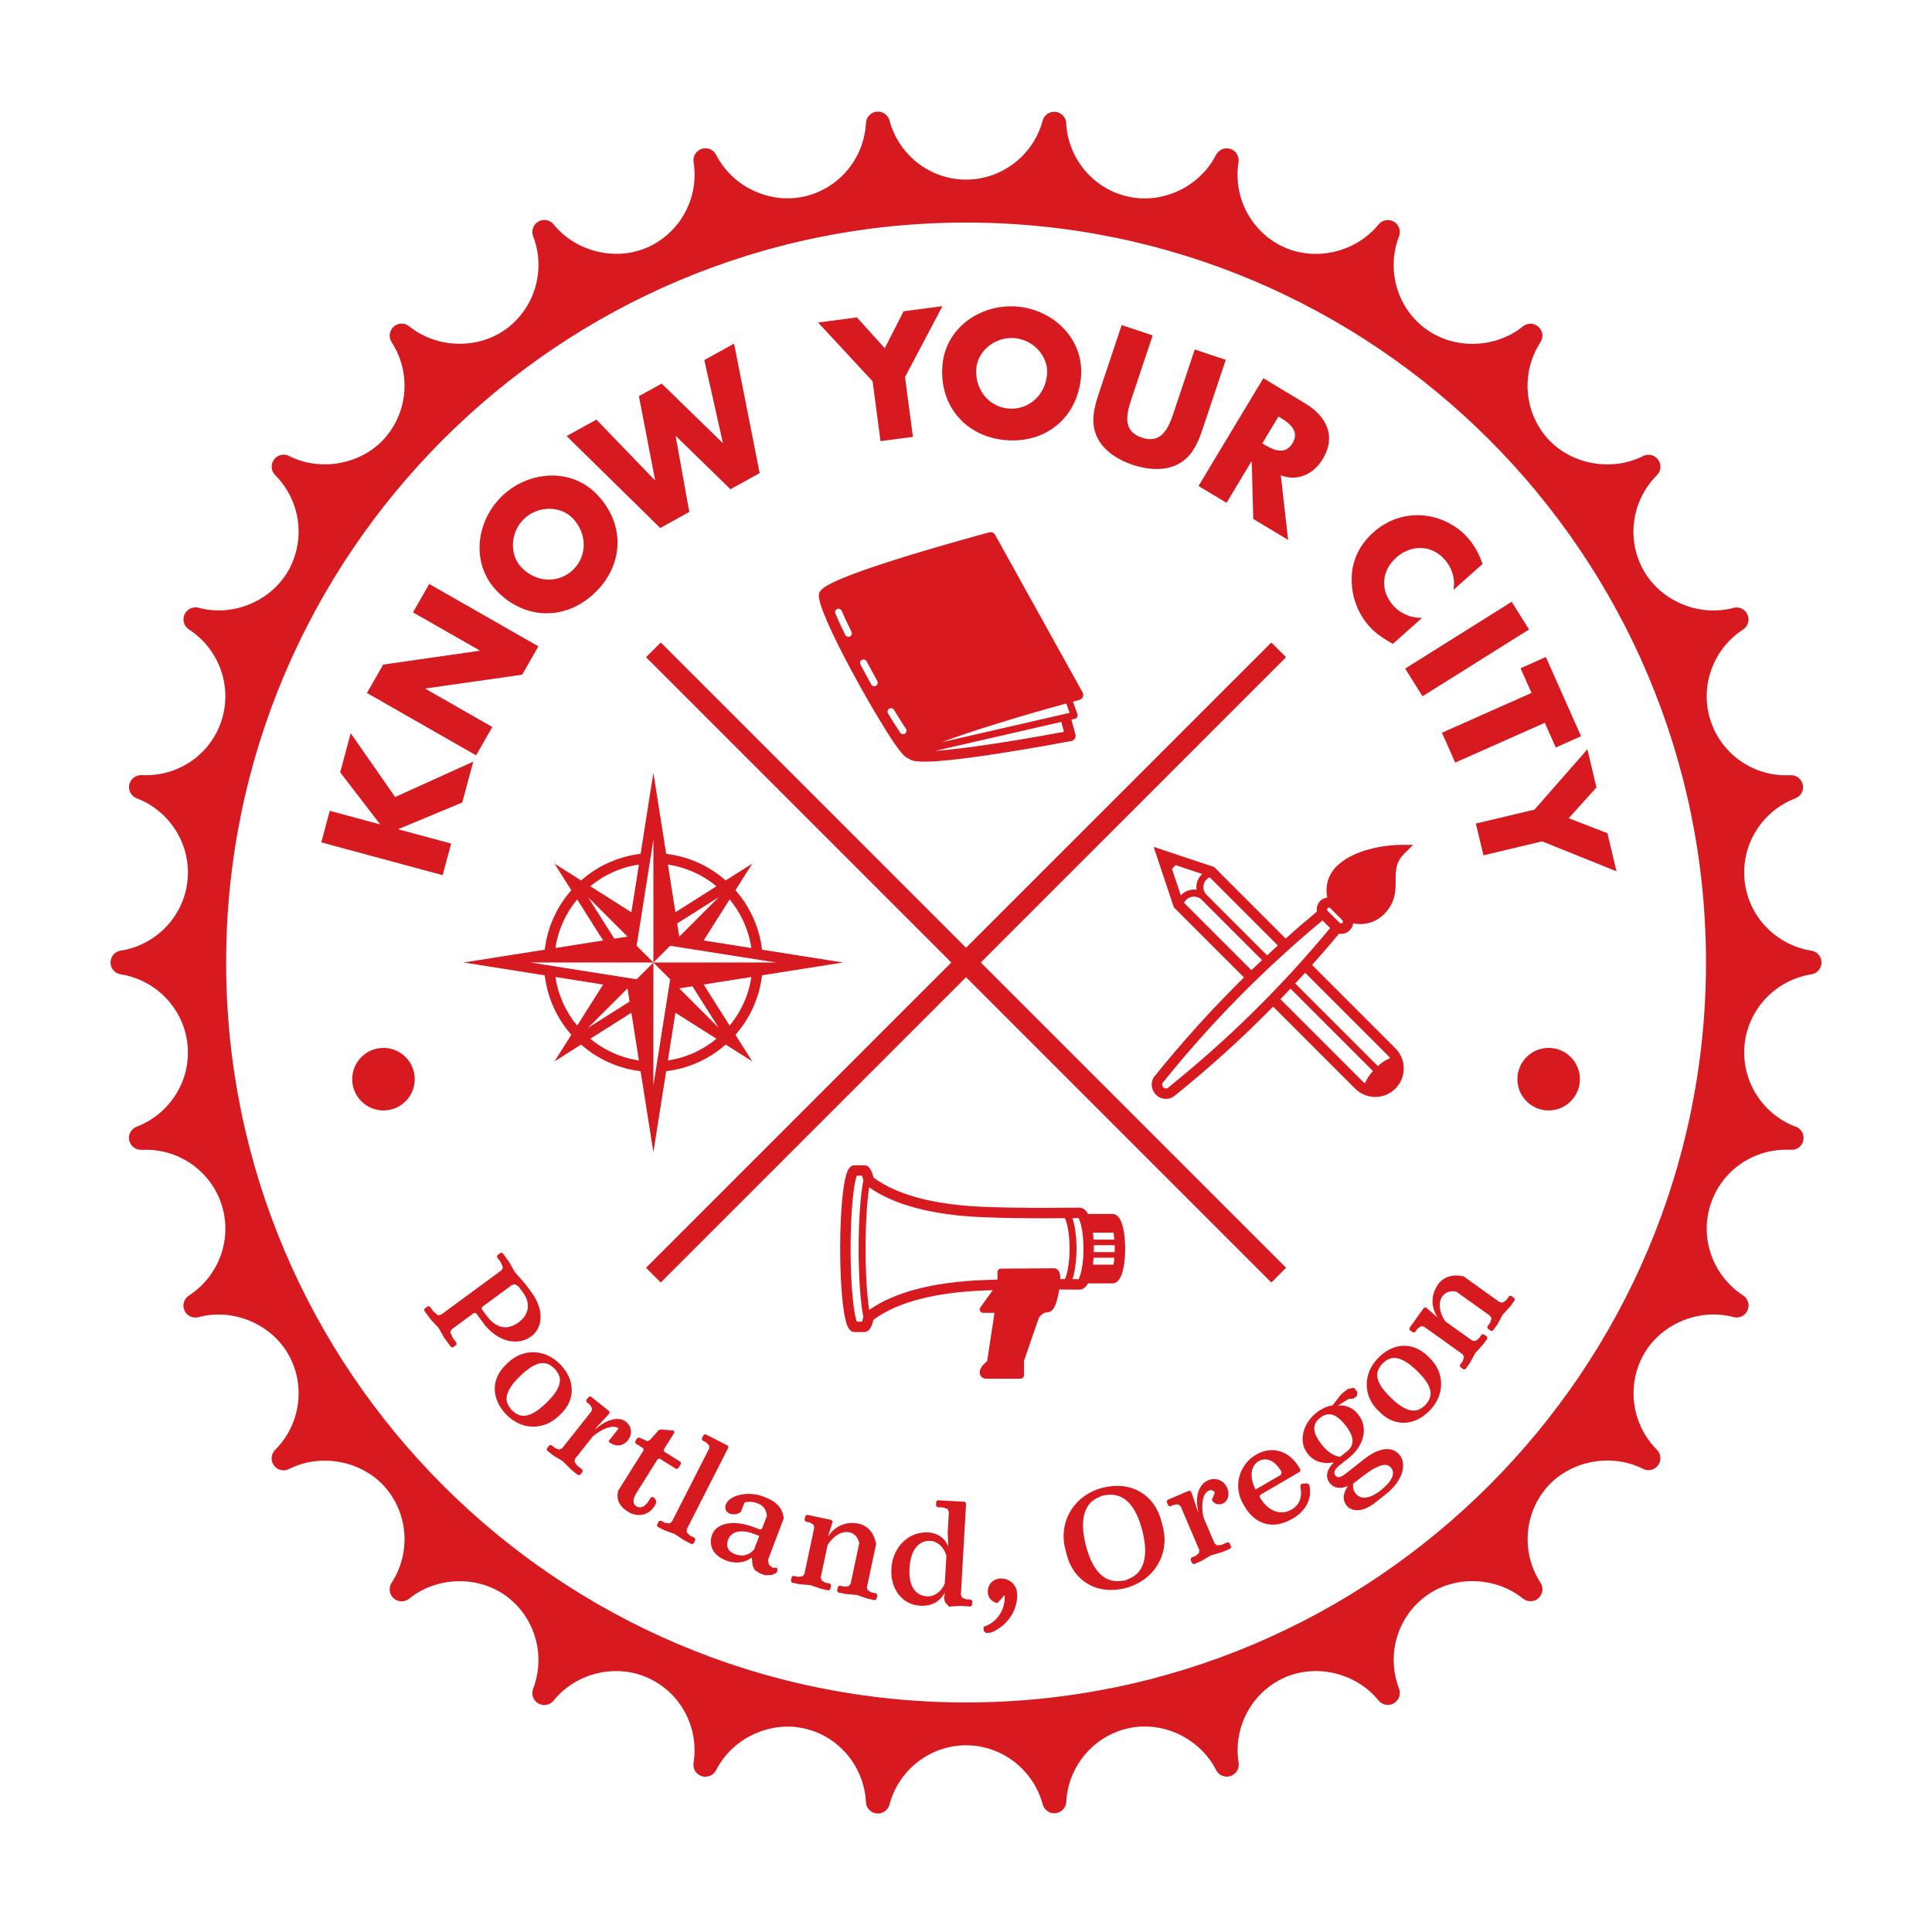 <?xml version="1.0" encoding="utf-8"?>
<!-- Generator: Adobe Illustrator 15.0.2, SVG Export Plug-In . SVG Version: 6.00 Build 0)  -->
<!DOCTYPE svg PUBLIC "-//W3C//DTD SVG 1.1//EN" "http://www.w3.org/Graphics/SVG/1.1/DTD/svg11.dtd">
<svg version="1.1" id="Layer_1" xmlns="http://www.w3.org/2000/svg" xmlns:xlink="http://www.w3.org/1999/xlink" x="0px" y="0px"
	 width="300px" height="300px" viewBox="0 0 300 300" enable-background="new 0 0 300 300" xml:space="preserve">
<path fill="#D71920" d="M170.452,68.07c-1.244-2.407-0.555-4.798,0.241-7.18l3.481-10.415l4.812,1.607l-3.258,9.752
	c-0.804,2.406-1.511,5.093,1.586,6.126c3.094,1.034,4.146-1.537,4.949-3.944l3.255-9.75l4.817,1.607l-3.481,10.415
	c-0.796,2.383-1.681,4.707-4.122,5.884c-2.057,1.006-4.668,0.734-6.828,0.012C173.741,71.464,171.489,70.11,170.452,68.07
	 M186.104,75.462L196.17,58.73l6.501,3.911c3.31,1.989,4.866,5.075,2.718,8.648c-1.391,2.306-3.878,3.529-6.504,2.521l1.132,10.022
	l-5.415-3.257l-0.232-8.904l-0.046-0.029l-3.869,6.436L186.104,75.462z M196.007,68.848l0.422,0.254
	c1.419,0.854,3.181,1.548,4.271-0.271c1.095-1.819-0.342-3.048-1.764-3.901l-0.419-0.254L196.007,68.848z M216.275,99.991
	l4.545-4.049c-1.654,0.05-3.358-0.652-4.458-1.889c-2.104-2.36-1.854-5.426,0.448-7.476c2.263-2.017,5.435-2.035,7.503,0.286
	c1.154,1.294,1.712,3.05,1.358,4.755l4.542-4.049c-0.531-1.536-1.262-2.898-2.347-4.117c-1.827-2.048-4.56-3.325-7.303-3.447
	c-2.674-0.117-5.26,0.834-7.25,2.608c-2.166,1.931-3.404,4.354-3.428,7.25c-0.028,2.73,0.923,5.354,2.732,7.384
	C213.667,98.43,214.768,99.077,216.275,99.991 M150.008,151.745l47.406,47.405l2.287-2.29l-47.404-47.403l47.404-47.405
	l-2.287-2.286l-47.406,47.403l-47.401-47.405l-2.292,2.288l47.404,47.405l-47.404,47.403l2.287,2.29L150.008,151.745z
	 M86.101,164.816l2.614-4.133c-2.223-2.528-3.717-5.723-4.128-9.238l-12.59-1.988l12.59-1.988c0.411-3.518,1.905-6.709,4.128-9.235
	l-2.614-4.135l4.133,2.616c2.528-2.228,5.72-3.716,9.238-4.129l1.985-12.589l1.991,12.589c3.519,0.414,6.708,1.901,9.235,4.129
	l4.136-2.616l-2.62,4.135c2.229,2.526,3.72,5.718,4.131,9.235l12.588,1.988l-12.588,1.988c-0.414,3.519-1.902,6.71-4.131,9.238
	l2.62,4.133l-4.136-2.616c-2.528,2.229-5.717,3.717-9.238,4.131l-1.988,12.588l-1.988-12.588c-3.516-0.414-6.707-1.902-9.232-4.131
	L86.101,164.816z M99.208,164.665l-1.169-7.406l-6.377,4.039C93.779,163.05,96.368,164.245,99.208,164.665 M97.764,155.519
	l-0.322-2.044l-6.125,6.126l0,0L97.764,155.519z M111.256,161.298l-6.38-4.039l-1.166,7.406
	C106.551,164.245,109.142,163.05,111.256,161.298 M111.604,159.601l-4.082-6.448l-2.042,0.322L111.604,159.601z M116.666,151.709
	l-7.403,1.168l4.036,6.376C115.051,157.139,116.249,154.547,116.666,151.709 M109.263,146.037l7.403,1.169
	c-0.417-2.84-1.615-5.431-3.367-7.546L109.263,146.037z M111.601,139.315l-6.449,4.079l0.328,2.044L111.601,139.315z M103.71,134.25
	l1.172,7.404l6.375-4.036C109.142,135.867,106.551,134.669,103.71,134.25 M91.662,137.618l6.377,4.036l1.169-7.404
	C96.368,134.669,93.779,135.865,91.662,137.618 M91.317,139.315l4.079,6.447l2.045-0.323L91.317,139.315z M86.25,147.207
	l7.406-1.169l-4.033-6.377C87.868,141.776,86.669,144.367,86.25,147.207 M98.855,152.06v0.002l2.603-2.604v19.086l2.605-16.481l0,0
	l-2.605-2.604h19.091l-16.486-2.603l0,0l-2.605,2.603V130.37l-2.603,16.484l0,0l2.603,2.603H82.372L98.855,152.06z M89.623,159.253
	l4.033-6.376l-7.406-1.169C86.669,154.547,87.868,157.139,89.623,159.253 M205.98,138.258c0-1.397,0.546-2.712,1.534-3.7
	c3.326-3.327,9.687-3.366,9.956-3.366h1.953l-1.382,1.38c-1.327,1.327-1.327,2.623-1.327,4.121c0,1.623,0,3.464-1.801,5.264
	c-0.988,0.99-2.304,1.534-3.7,1.534c-0.373,0-0.738-0.042-1.091-0.116c-0.058,0.406-0.242,0.783-0.535,1.079
	c-0.364,0.36-0.844,0.562-1.355,0.562c-0.106,0-0.213-0.015-0.313-0.032c-1.37,1.653-2.766,3.263-4.18,4.854l12.941,12.942
	c1.727,1.729,1.727,4.527,0,6.257c-0.864,0.864-1.996,1.298-3.128,1.298s-2.267-0.434-3.129-1.298l-12.73-12.731
	c-4.826,4.906-9.92,9.531-15.392,13.92c-0.354,0.271-0.773,0.408-1.227,0.408c-0.592,0-1.167-0.235-1.583-0.652
	c-0.762-0.764-0.876-1.993-0.256-2.798c4.398-5.478,9.025-10.579,13.93-15.404l-10.896-10.898l-3.131-9.386l9.388,3.128
	l11.108,11.11c1.592-1.414,3.2-2.812,4.852-4.181c-0.017-0.104-0.028-0.207-0.028-0.313c0-0.512,0.198-0.993,0.56-1.353
	c0.296-0.294,0.682-0.464,1.083-0.519C206.023,139.008,205.98,138.637,205.98,138.258 M186.852,137.753
	c0,0.445,0.176,0.864,0.491,1.182l9.411,9.414c0.554-0.516,1.108-1.027,1.672-1.535l-10.583-10.585
	c-0.184,0.083-0.354,0.195-0.5,0.342C187.027,136.885,186.852,137.305,186.852,137.753 M183.447,138.935
	c0.621-0.617,1.512-0.903,2.355-0.777c-0.02-0.134-0.028-0.27-0.028-0.405c0-0.737,0.284-1.428,0.805-1.946
	c0.034-0.035,0.074-0.059,0.108-0.091l-4.136-1.379l-0.569,0.572l1.379,4.135C183.393,139.008,183.416,138.968,183.447,138.935
	 M194.317,150.642c0.543-0.526,1.101-1.039,1.652-1.556l-9.391-9.389c-0.632-0.632-1.735-0.632-2.367,0
	c-0.144,0.146-0.256,0.316-0.339,0.5L194.317,150.642z M213.185,166.302l-12.8-12.799c-0.518,0.551-1.031,1.107-1.555,1.653
	l12.737,12.737c0.118,0.118,0.25,0.221,0.385,0.315C212.214,167.589,212.628,166.929,213.185,166.302 M202.659,151.047
	c-0.511,0.561-1.022,1.116-1.536,1.671l12.826,12.82c0.623-0.555,1.278-0.971,1.898-1.235c-0.095-0.132-0.192-0.259-0.311-0.379
	L202.659,151.047z M206.54,144.114l-1.183-1.182c-9.173,7.611-17.334,15.892-24.852,25.249c-0.101,0.132-0.071,0.454,0.13,0.655
	c0.111,0.114,0.275,0.181,0.439,0.181c0.092,0,0.172-0.022,0.227-0.063C190.641,161.456,198.92,153.296,206.54,144.114
	 M206.164,141.03c-0.074,0.076-0.089,0.164-0.089,0.21c0,0.044,0.015,0.133,0.089,0.209l1.858,1.858
	c0.078,0.076,0.164,0.088,0.21,0.088s0.132-0.012,0.21-0.088c0.077-0.076,0.089-0.164,0.089-0.209c0-0.044-0.012-0.134-0.089-0.208
	l-1.858-1.861c-0.078-0.075-0.164-0.086-0.213-0.086C206.328,140.943,206.239,140.954,206.164,141.03 M221.967,210.833
	c2.41,2.321,2.393,5.751,0.071,8.161c-2.318,2.404-5.366,2.617-7.695,0.371l-0.313-0.302c-2.407-2.318-2.393-5.754-0.069-8.161
	c2.318-2.407,5.366-2.614,7.693-0.368L221.967,210.833z M220.021,212.85c-2.097-2.022-3.68-2.493-4.94-1.465l-0.42,0.345
	l-0.33,0.431c-0.982,1.302-0.451,2.861,1.646,4.884c2.098,2.022,3.678,2.496,4.941,1.465l0.419-0.342l0.331-0.434
	C222.647,216.435,222.119,214.872,220.021,212.85 M165.689,200.239c-0.38,0-0.784-0.003-1.207-0.006
	c-0.009,0.04-0.017,0.086-0.022,0.126c-0.328,1.805-0.722,3.428-1.904,3.428c-0.451,0-1.066,0.462-1.273,0.95
	c-0.203,0.494-1.562,4.484-2.277,6.602v2.206c0,0.296-0.241,0.54-0.54,0.54h-5.329c-0.425,0-0.772-0.219-0.922-0.58
	c-0.204-0.494-0.003-1.115,0.543-1.658l0.531-0.531l1.138-7.463h-1.749c-0.201,0-0.392-0.114-0.483-0.293
	c-0.092-0.184-0.074-0.399,0.046-0.562l1.913-2.66c-0.447,0.011-0.901,0.028-1.355,0.046c-7.75,0.31-13.524,1.844-17.175,4.553
	c-0.181,0.793-0.528,1.901-1.442,1.901h-1.457c-0.977,0-1.454-1.117-1.833-4.269c-0.279-2.323-0.434-5.406-0.434-8.678
	c0-3.274,0.155-6.357,0.434-8.681c0.379-3.151,0.856-4.27,1.833-4.27h1.457c0.917,0,1.261,1.112,1.442,1.902
	c3.651,2.712,9.425,4.245,17.175,4.556c4.89,0.195,9.704,0.161,12.893,0.141c0.764-0.006,1.416-0.009,1.93-0.009
	c0.575,0,1,0.385,1.322,0.972h3.783c1.847,0,1.99,4.125,1.99,5.389s-0.144,5.386-1.99,5.386h-3.783
	c-0.322,0.583-0.747,0.974-1.322,0.974C167.105,200.25,166.453,200.245,165.689,200.239 M173.086,193.351h-3.237
	c0.003,0.178,0.012,0.356,0.012,0.54s-0.009,0.356-0.012,0.54h3.237c0.003-0.178,0.012-0.356,0.012-0.54
	C173.098,193.701,173.089,193.525,173.086,193.351 M169.711,191.408c0.04,0.345,0.074,0.701,0.098,1.077h3.229
	c-0.034-0.407-0.086-0.767-0.141-1.077H169.711z M169.711,196.372h3.186c0.055-0.312,0.106-0.672,0.141-1.08h-3.229
	C169.785,195.666,169.751,196.024,169.711,196.372 M133.327,193.891c0-4.347,0.281-8.385,0.735-10.592
	c-0.086-0.37-0.161-0.605-0.213-0.738h-0.801c-0.434,1.023-0.971,5.208-0.971,11.33c0,6.118,0.537,10.301,0.971,11.329h0.801
	c0.052-0.132,0.126-0.367,0.213-0.738C133.608,202.272,133.327,198.234,133.327,193.891 M167.163,193.891
	c0,0.422-0.026,3.073-0.641,4.734c0.361,0.005,0.689,0.005,0.982,0.005l0.166-0.447c0.356-0.951,0.569-2.557,0.569-4.292
	c0-1.738-0.213-3.344-0.569-4.298l-0.166-0.445c-0.293,0.003-0.621,0.003-0.982,0.006
	C167.137,190.814,167.163,193.466,167.163,193.891 M165.356,198.619c0.333-0.655,0.727-2.318,0.727-4.729
	c0-2.413-0.394-4.079-0.727-4.731c-0.972,0.009-2.12,0.015-3.401,0.015c-2.718,0-5.992-0.031-9.222-0.161
	c-7.871-0.315-13.84-1.879-17.767-4.645c-0.348,2.249-0.56,5.759-0.56,9.522c0,3.757,0.212,7.273,0.56,9.52
	c3.927-2.764,9.896-4.332,17.767-4.645c0.719-0.032,1.439-0.055,2.157-0.072v-1.16c0-0.296,0.239-0.537,0.538-0.54l8.259-0.058
	c0.031,0,0.065,0,0.1,0.006c0.67,0.126,0.868,0.833,0.865,1.672C164.896,198.613,165.132,198.619,165.356,198.619 M180.569,237.089
	c1.098,4.28-1.413,8.376-5.803,9.503c-4.39,1.126-8.066-1.052-9.138-5.229l-0.213-0.836c-1.1-4.286,1.414-8.383,5.803-9.506
	c4.387-1.126,8.063,1.049,9.138,5.229L180.569,237.089z M177.381,237.681c-0.965-3.761-2.729-5.78-5.217-5.567l-0.649,0.058
	l-0.419,0.106l-0.601,0.264c-2.16,0.957-2.881,3.522-1.891,7.392c0.963,3.763,2.727,5.779,5.214,5.567l0.652-0.058l0.417-0.106
	l0.603-0.268C177.65,244.115,178.375,241.547,177.381,237.681 M190.635,239.473l-0.994,0.426l-0.678,0.055l-0.367-0.313
	l-1.738-4.067c-0.405-2.057-0.061-3.729,0.83-4.108c0.399-0.169,0.821,0,0.951,0.299l-0.454,1.132l0.04,0.101
	c0.354,0.555,1.02,0.738,1.614,0.485c0.854-0.364,1.152-1.431,0.728-2.421c-0.506-1.192-1.781-1.704-2.971-1.195
	c-1.293,0.549-1.962,2.172-1.654,4.104l0.141,0.877l-0.17-0.395l-0.815-2.47l-0.173-0.396l-0.281-0.115l-3.375,1.439l-0.112,0.284
	l0.253,0.595l0.284,0.115l0.595-0.253l0.678-0.055l0.371,0.311l2.875,6.75l-0.028,0.482l-0.512,0.451l-0.695,0.296l-0.111,0.284
	l0.252,0.595l0.282,0.115l1.094-0.466l1.503-0.876l1.87-0.562l1.192-0.509l0.114-0.281l-0.256-0.598L190.635,239.473z
	 M155.319,245.115c-1.184,0.068-2,0.977-1.931,2.165c0.052,0.859,0.626,1.477,1.5,1.641l1.114-1.252
	c0.132,2.261-1.158,4.279-3.28,4.943l0.037,0.646l0.342,0.305l0.753-0.044c2.536-1.011,4.231-3.484,4.084-6.069
	C157.858,246.051,156.718,245.034,155.319,245.115 M150.777,248.378l0.204,0.229l-0.04,0.644l-0.224,0.207l-1.617-0.095
	l-1.735,0.118l-0.609-0.684l-0.178-0.661l0.158-0.856c-0.842,1.469-2.068,2.155-3.901,2.049c-2.692-0.155-4.608-2.534-4.424-5.766
	c0.189-3.338,2.708-5.788,5.725-5.613c1.292,0.072,2.438,0.787,2.921,1.787l0.189,0.442l-0.089-2.166l0.184-3.229l-0.189-0.445
	l-0.635-0.25l-0.968-0.058l-0.204-0.227l0.038-0.646l0.227-0.201l4.203,0.238l0.204,0.227l-0.815,14.217l0.189,0.445l0.635,0.253
	L150.777,248.378z M146.954,241.57c-0.356-1.318-1.385-2.241-2.459-2.304c-1.942-0.109-3.117,1.551-3.272,4.242
	c-0.152,2.691,0.836,4.263,2.775,4.375c1.077,0.063,2.204-0.741,2.709-2.008L146.954,241.57z M121.698,235.784l-2.453,6.455
	l0.178,0.756l0.529,0.431l0.678,0.028l0.126,0.279l-0.189,0.505l-0.698,0.313l-1.06,0.058l-0.908-0.345l-0.732-0.506l-0.31-0.695
	l-0.124-1.2c-1.126,0.842-2.565,0.988-3.979,0.451c-2.02-0.768-2.807-2.336-2.157-4.051c0.689-1.815,3.407-2.284,6.435-1.135
	l1.005,0.382l0.281-0.123l0.764-2.02c-0.098-0.96-0.548-1.595-1.456-1.939c-0.606-0.229-1.491-0.333-2.045-0.083l-0.537,1.413
	c-0.494,0.388-1.115,0.5-1.718,0.273c-0.604-0.233-0.856-0.787-0.626-1.394c0.575-1.514,3.47-2.146,5.788-1.267l0.302,0.114
	C120.606,233.176,121.549,234.228,121.698,235.784 M117.898,238.496l-0.808-0.308c-2.017-0.764-3.533-0.416-4.033,0.894
	c-0.379,1.009-0.006,1.845,1.002,2.224c1.209,0.46,2.223,0.224,3.033-0.692L117.898,238.496z M135.326,247.27l-0.586-0.345
	l-0.121-0.466l1.431-6.753l-0.121-0.469c-0.362-1.401-1.368-2.384-2.528-2.631c-1.793-0.383-3.413,0.178-4.527,1.574l-0.299,0.373
	l0.661-2.062l0.046-0.213l-0.169-0.255l-3.797-0.808l-0.256,0.167l-0.132,0.632l0.164,0.258l0.632,0.133l0.589,0.345l0.121,0.471
	l-1.522,7.173l-0.302,0.377l-0.678,0.077l-0.738-0.158l-0.255,0.167l-0.135,0.632l0.167,0.259l1.161,0.247l1.732,0.149l1.644,0.568
	l1.163,0.247l0.253-0.167l0.135-0.635l-0.164-0.255l-0.741-0.155l-0.586-0.348l-0.124-0.469l1.077-5.062
	c0.971-1.45,2.229-2.174,3.387-1.93c0.738,0.16,1.281,0.715,1.525,1.648l-1.344,6.331l-0.302,0.379l-0.678,0.075l-0.738-0.155
	l-0.258,0.167l-0.132,0.632l0.164,0.253l1.164,0.247l1.732,0.149l1.644,0.568l1.16,0.247l0.256-0.167l0.135-0.632l-0.164-0.256
	L135.326,247.27z M107.117,238.422l-0.477-0.488l0.003-0.482l6.466-12.688l-0.098-0.29l-3.458-1.765l-0.293,0.096l-0.293,0.577
	l0.098,0.287l0.575,0.296l0.482,0.485l-0.006,0.482l-5.78,11.347l-0.388,0.285l-0.675-0.101l-0.672-0.345l-0.293,0.095l-0.293,0.577
	l0.095,0.29l1.06,0.537l1.632,0.595l1.442,0.974l1.155,0.586l0.29-0.092l0.293-0.577l-0.095-0.29L107.117,238.422z M203.295,230.557
	c0.514,1.947-0.42,3.992-2.468,5.188l-0.187,0.109c-2.888,1.687-5.694,0.951-7.38-1.937l-0.219-0.373
	c-1.574-2.703-0.687-6.096,2.017-7.676c2.425-1.413,5.137-0.623,6.659,1.985l0.215,0.373l-0.077,0.296l-6.188,3.614l-0.075,0.293
	l0.055,0.095c1.25,2.14,3.221,2.863,4.897,1.887c1.305-0.764,1.71-1.999,1.359-3.668l0.169-0.348l0.966-0.063L203.295,230.557z
	 M194.979,231.289l3.912-2.284l0.115-0.442l-0.055-0.092c-0.979-1.678-2.321-2.27-3.536-1.562c-1.114,0.655-1.451,2.224-0.546,4.197
	L194.979,231.289z M217.348,225.949c1.197,1.527,0.348,4.119-2.201,6.112l-1.697,1.33c-2.037,1.598-3.686,1.244-4.35,0.396
	c-0.669-0.851-0.589-1.87,0.213-3.048c-1.132,0.477-2.126,0.434-2.858-0.5c-0.796-1.02-0.264-2.264,0.604-3.076l-0.066-0.086
	c-1.267,0.307-2.912-0.047-3.843-1.235l-0.139-0.17c-1.459-1.867-0.657-4.69,1.379-6.288c0.851-0.663,1.66-1.025,2.522-1.151
	l1.364-1.759l1.02-0.798l0.945-0.193l0.531,0.682l-0.071,0.603l-0.509,0.402l-0.775,0.058l-1.663,1.028
	c1.249-0.155,2.404,0.445,3.005,1.212l0.198,0.253c1.53,1.953,0.879,4.792-1.583,6.723l-1.187,0.934
	c-0.937,0.732-1.201,1.267-0.827,1.743c0.333,0.425,0.804,0.327,1.654-0.339l2.884-2.264
	C214.276,224.656,216.281,224.593,217.348,225.949 M208.095,226.213l1.017-0.799c1.275-0.999,1.207-2.314-0.192-4.096
	c-1.396-1.784-2.657-2.166-3.933-1.166c-1.272,0.993-1.2,2.309,0.195,4.093C206.112,225.435,207.037,226.084,208.095,226.213
	 M216.028,227.942c-0.729-0.934-2.166-0.494-4.711,1.505l-1.191,0.931l-0.018,0.149c-0.055,0.454,0.043,0.928,0.373,1.354
	c0.799,1.02,2.198,0.882,3.898-0.451C216.161,230.033,216.695,228.793,216.028,227.942 M220.889,108.118l16.541-10.372l-2.697-4.299
	l-16.538,10.37L220.889,108.118z M282.84,149.457c0,0.914-0.661,1.695-1.565,1.834c-5.521,0.876-9.793,5.345-10.37,10.869
	c-0.578,5.446,2.573,10.634,7.673,12.702c0.844,0.173,1.479,0.922,1.479,1.827c0,1.037-0.796,1.879-1.899,1.853
	c-0.049,0-0.086,0-0.132-0.006l-0.649-0.014c-5.383,0-10.103,3.412-11.758,8.491c-1.721,5.282,0.365,11.1,5.059,14.145
	c0.762,0.503,1.052,1.482,0.679,2.318c-0.371,0.836-1.296,1.281-2.178,1.043c-5.291-1.42-11.169,0.99-13.897,5.713
	c-2.764,4.807-1.942,10.931,2.002,14.881c0.652,0.657,0.727,1.669,0.189,2.41c-0.531,0.74-1.525,0.987-2.341,0.562
	c-4.855-2.459-11.151-1.327-14.788,2.7c-3.712,4.125-4.177,10.293-1.129,14.983c0.499,0.77,0.364,1.781-0.316,2.396
	c-0.678,0.615-1.703,0.633-2.416,0.066c-4.234-3.427-10.608-3.646-15.018-0.439c-4.493,3.264-6.233,9.198-4.223,14.415
	c0.33,0.864-0.015,1.821-0.811,2.28c-0.793,0.46-1.801,0.271-2.372-0.437c-3.425-4.234-9.606-5.776-14.596-3.556
	c-5.076,2.261-8.01,7.704-7.133,13.23c0.144,0.896-0.391,1.775-1.262,2.062c-0.879,0.282-1.824-0.108-2.231-0.934
	c-2.496-4.886-8.19-7.652-13.548-6.503c-5.423,1.16-9.428,5.859-9.721,11.45c-0.049,0.913-0.752,1.657-1.666,1.755
	c-0.896,0.104-1.752-0.488-1.993-1.373c-1.454-5.395-6.337-9.17-11.893-9.17c-5.567,0-10.462,3.786-11.901,9.213
	c-0.221,0.824-0.962,1.379-1.795,1.379c-0.069,0-0.135,0-0.201-0.009c-0.914-0.098-1.614-0.842-1.66-1.752
	c-0.282-5.607-4.275-10.321-9.715-11.479c-5.369-1.135-11.065,1.626-13.556,6.516c-0.417,0.812-1.365,1.2-2.235,0.919
	c-0.868-0.272-1.405-1.149-1.261-2.051c0.885-5.533-2.048-10.974-7.13-13.234c-5.047-2.24-11.146-0.721-14.602,3.557
	c-0.577,0.715-1.583,0.888-2.375,0.439c-0.798-0.454-1.138-1.425-0.807-2.275c2.014-5.228,0.276-11.157-4.22-14.432
	c-4.418-3.206-10.795-2.984-15.024,0.442c-0.712,0.574-1.738,0.546-2.418-0.063c-0.681-0.611-0.811-1.632-0.316-2.396
	c3.06-4.694,2.594-10.853-1.126-14.986c-3.634-4.03-9.954-5.153-14.794-2.687c-0.821,0.417-1.812,0.179-2.355-0.568
	c-0.534-0.741-0.454-1.764,0.198-2.404c3.961-3.961,4.792-10.086,2.011-14.903c-2.726-4.72-8.598-7.133-13.912-5.708
	c-0.885,0.233-1.804-0.206-2.18-1.039c-0.371-0.839-0.078-1.821,0.692-2.315c4.7-3.045,6.785-8.865,5.064-14.156
	c-1.655-5.067-6.38-8.486-11.758-8.486l-0.655,0.018c-0.868,0.034-1.735-0.574-1.925-1.479c-0.189-0.894,0.299-1.795,1.158-2.117
	c5.231-1.999,8.48-7.259,7.897-12.791c-0.586-5.53-4.855-10.003-10.385-10.875c-0.902-0.142-1.568-0.917-1.568-1.834
	c0-0.916,0.667-1.695,1.568-1.838c5.536-0.871,9.805-5.336,10.385-10.866c0.577-5.53-2.666-10.792-7.891-12.796
	c-0.853-0.326-1.341-1.228-1.152-2.119c0.187-0.899,1.051-1.501,1.919-1.475l0.655,0.018c5.383,0,10.106-3.407,11.752-8.487
	c1.715-5.29-0.365-11.11-5.059-14.155c-0.77-0.499-1.06-1.481-0.687-2.32c0.371-0.833,1.295-1.278,2.18-1.041
	c5.3,1.436,11.18-0.985,13.9-5.702c2.778-4.816,1.957-10.942-2.002-14.899c-0.646-0.643-0.73-1.665-0.19-2.407
	s1.534-0.981,2.347-0.563c4.846,2.466,11.163,1.336,14.785-2.687c3.72-4.138,4.186-10.301,1.138-14.988
	c-0.497-0.769-0.362-1.786,0.316-2.399c0.681-0.613,1.704-0.636,2.419-0.062c4.223,3.425,10.605,3.645,15.015,0.442
	c4.496-3.273,6.236-9.207,4.226-14.426c-0.328-0.854,0.017-1.821,0.812-2.278c0.79-0.461,1.801-0.27,2.37,0.441
	c3.43,4.229,9.612,5.775,14.607,3.549c5.07-2.261,8.006-7.699,7.126-13.221c-0.144-0.906,0.391-1.779,1.264-2.064
	c0.873-0.284,1.818,0.109,2.229,0.922c2.494,4.891,8.17,7.643,13.547,6.511c5.432-1.153,9.434-5.865,9.727-11.456
	c0.049-0.909,0.752-1.653,1.66-1.75c0.902-0.107,1.752,0.482,1.991,1.366c1.45,5.406,6.345,9.187,11.895,9.187
	c5.547,0,10.439-3.771,11.893-9.161c0.232-0.885,1.068-1.458,1.987-1.366c0.911,0.099,1.614,0.837,1.663,1.751
	c0.296,5.584,4.292,10.29,9.719,11.434c5.383,1.153,11.054-1.611,13.55-6.503c0.411-0.814,1.358-1.205,2.232-0.92
	c0.873,0.278,1.407,1.153,1.261,2.057c-0.882,5.53,2.048,10.968,7.127,13.224c5.004,2.23,11.18,0.678,14.61-3.549
	c0.571-0.712,1.579-0.895,2.372-0.442c0.796,0.459,1.141,1.426,0.811,2.281c-2.014,5.226-0.282,11.153,4.211,14.415
	c4.421,3.214,10.795,2.998,15.029-0.431c0.713-0.576,1.729-0.549,2.41,0.063c0.687,0.609,0.816,1.625,0.316,2.393
	c-3.048,4.694-2.583,10.855,1.135,14.981c3.619,4.026,9.933,5.162,14.788,2.699c0.815-0.414,1.81-0.175,2.35,0.559
	c0.54,0.746,0.46,1.765-0.192,2.413c-3.962,3.958-4.789,10.077-2.008,14.886c2.729,4.721,8.595,7.133,13.897,5.715
	c0.882-0.241,1.807,0.206,2.178,1.04c0.373,0.837,0.083,1.815-0.684,2.315c-4.688,3.049-6.774,8.862-5.054,14.14
	c1.655,5.087,6.375,8.503,11.758,8.503l0.649-0.017c0.891-0.059,1.729,0.575,1.913,1.469c0.192,0.898-0.293,1.795-1.149,2.122
	c-5.23,2.006-8.463,7.263-7.885,12.786c0.577,5.523,4.849,9.994,10.37,10.875C282.179,147.764,282.84,148.541,282.84,149.457
	 M264.906,149.457c0-63.355-51.543-114.9-114.898-114.9S35.112,86.102,35.112,149.457c0,63.355,51.54,114.898,114.896,114.898
	S264.906,212.812,264.906,149.457 M237.814,107.599l-13.909,6.185l2.06,4.636l13.912-6.183l1.703,3.831l3.928-1.747l-5.47-12.3
	l-3.93,1.747L237.814,107.599z M234.641,201.204l-0.302,0.052l-0.439,0.615l-0.552,0.398l-0.477-0.071l-5.619-4.016l-0.477-0.075
	c-1.428-0.227-2.732,0.299-3.425,1.264c-1.065,1.494-1.197,3.2-0.364,4.78l0.227,0.425l-1.632-1.43l-0.175-0.124l-0.299,0.049
	l-2.261,3.16l0.049,0.305l0.528,0.373l0.305-0.052l0.373-0.525l0.552-0.399l0.478,0.074l5.969,4.267l0.227,0.425l-0.2,0.652
	l-0.44,0.614l0.053,0.302l0.522,0.376l0.305-0.052l0.689-0.965l0.827-1.528l1.178-1.281l0.689-0.965l-0.049-0.302l-0.525-0.376
	l-0.299,0.052l-0.442,0.614l-0.552,0.402l-0.477-0.078l-4.215-3.01c-0.939-1.468-1.1-2.91-0.41-3.875
	c0.437-0.615,1.166-0.891,2.117-0.741l5.265,3.763l0.23,0.431l-0.204,0.649l-0.439,0.615l0.052,0.298l0.528,0.38l0.299-0.052
	l0.689-0.966l0.83-1.527l1.178-1.281l0.692-0.966l-0.052-0.299L234.641,201.204z M229.168,127.885l1.181,4.935l9.114-2.174
	l11.546,4.646l-1.411-5.919l-6.012-2.319l4.314-4.781l-1.41-5.921l-8.202,9.358L229.168,127.885z M240.472,162.717
	c-2.68,0-4.854,2.178-4.854,4.854c0,2.684,2.175,4.858,4.854,4.858s4.857-2.175,4.857-4.858
	C245.329,164.895,243.151,162.717,240.472,162.717 M75.073,205.467l-1.149-1.568l-0.302-0.043l-3.476,2.554l-0.221,0.428
	l0.336,0.825l0.638,0.867l-0.043,0.305l-0.523,0.382l-0.301-0.043l-1.086-1.482l-0.851-1.517L66.9,204.91l-1.022-1.391l0.046-0.302
	l0.522-0.382l0.299,0.046l0.578,0.781l0.687,0.568l0.477-0.083l9.382-6.896l0.224-0.432l-0.339-0.821l-0.574-0.781l0.046-0.305
	l0.523-0.382l0.298,0.046l1.023,1.391l0.85,1.52l1.707,1.959l0.959,1.304c1.85,2.52,1.801,5.366-0.109,6.773
	C80.301,209.118,77.115,208.248,75.073,205.467 M80.574,205.304c1.565-1.149,1.844-2.962,0.692-4.524l-0.701-0.957l-0.56-0.394
	l-0.474,0.081l-4.694,3.452l-0.046,0.299l0.704,0.957C77.029,206.306,78.753,206.645,80.574,205.304 M107.031,79.496l-2.108-11.756
	l0.043-0.024l8.46,8.253l4.533-2.502l-3.97-20.107l-4.625,2.554l2.873,12.815l-0.046,0.024l-9.445-9.187l-3.536,1.952l2.511,13.016
	l-0.043,0.026l-9.066-9.4l-4.625,2.551l14.535,14.278L107.031,79.496z M136.725,68.5l5.033-0.662l-1.227-9.294l5.814-11.003
	l-6.036,0.794l-2.927,5.741l-4.312-4.787l-6.035,0.795l8.462,9.124L136.725,68.5z M77.167,91.781
	c-4.108-4.241-3.269-10.819,0.77-14.728c4.036-3.908,10.637-4.533,14.742-0.293c4.395,4.54,4.24,10.891-0.264,15.25
	C87.914,96.367,81.559,96.32,77.167,91.781 M80.982,88.125c2.338,2.419,5.834,2.456,8.009,0.349c2.18-2.107,2.252-5.602-0.086-8.022
	c-1.873-1.935-5.372-1.972-7.549,0.135C79.184,82.695,79.106,86.191,80.982,88.125 M76.449,112.883l-10.387-5.934l0.029-0.044
	l14.992-2.137l2.519-4.405L66.65,90.679l-2.516,4.407l10.361,5.92l-0.023,0.044l-14.975,2.15l-2.513,4.406l16.948,9.682
	L76.449,112.883z M146.333,56.786c0.454-5.886,5.935-9.619,11.537-9.188c5.599,0.431,10.444,4.958,9.993,10.842
	c-0.485,6.298-5.343,10.39-11.591,9.911C150.028,67.871,145.851,63.083,146.333,56.786 M156.652,63.446
	c3.019,0.232,5.688-2.03,5.943-5.385c0.204-2.685-2.083-5.326-5.104-5.56c-3.02-0.231-5.688,2.029-5.893,4.715
	C151.344,60.572,153.63,63.214,156.652,63.446 M154.526,83.053l13.576,24.456c0.12,0.217,0.132,0.48,0.037,0.708
	c-0.098,0.229-0.296,0.402-0.537,0.467c-0.327,0.089-0.661,0.178-0.991,0.269l0.698,1.949c0.055,0.145,0.04,0.306-0.034,0.442
	c-0.075,0.134-0.201,0.233-0.354,0.267l-0.549,0.126l0.62,2.321c0.058,0.218,0.023,0.45-0.098,0.639
	c-0.12,0.189-0.312,0.322-0.534,0.363c-0.058,0.012-5.871,1.12-11.789,2.022c-5.912,0.9-9.169,1.188-11.005,1.188
	c-1.721,0-2.198-0.251-2.448-0.479c-0.431-0.118-0.882-0.531-1.565-1.429c-2.844-3.698-13.033-21.677-12.372-24.147
	c0.181-0.678,0.485-1.812,13.693-5.883c6.332-1.95,12.668-3.651,12.732-3.669C153.969,82.565,154.346,82.728,154.526,83.053
	 M132.218,98.108c-0.598-1.218-1.109-2.314-1.517-3.257c-0.118-0.273-0.437-0.399-0.707-0.28c-0.276,0.119-0.402,0.435-0.281,0.709
	c0.414,0.959,0.931,2.07,1.534,3.304c0.095,0.191,0.288,0.301,0.486,0.301c0.08,0,0.164-0.017,0.238-0.054
	C132.235,98.698,132.35,98.376,132.218,98.108 M136.23,105.752c-0.56-1.008-1.123-2.04-1.666-3.062
	c-0.141-0.261-0.468-0.362-0.732-0.223c-0.258,0.141-0.359,0.467-0.218,0.73c0.546,1.03,1.109,2.065,1.675,3.081
	c0.101,0.177,0.281,0.276,0.471,0.276c0.089,0,0.181-0.021,0.261-0.067C136.279,106.341,136.377,106.012,136.23,105.752
	 M140.675,113.17c-0.54-0.81-1.167-1.801-1.856-2.944c-0.155-0.257-0.488-0.337-0.741-0.186c-0.255,0.155-0.339,0.487-0.184,0.741
	c0.701,1.159,1.333,2.165,1.884,2.986c0.104,0.155,0.276,0.24,0.448,0.24c0.104,0,0.207-0.029,0.299-0.091
	C140.772,113.752,140.841,113.417,140.675,113.17 M165.207,113.633l-0.411-1.535l-19.628,4.504
	C149.494,116.304,157.568,115.071,165.207,113.633 M165.568,109.236c-7.399,2.028-14.889,4.331-19.324,6.012l19.844-4.554
	L165.568,109.236z M86.779,219.858c-2.401,2.327-5.832,2.195-8.158-0.206s-2.43-5.458-0.104-7.705l0.311-0.304
	c2.401-2.324,5.831-2.192,8.158,0.209c2.327,2.404,2.43,5.455,0.103,7.708L86.779,219.858z M84.828,217.845
	c2.094-2.024,2.623-3.588,1.635-4.886l-0.328-0.431l-0.419-0.345c-1.267-1.028-2.844-0.549-4.941,1.477
	c-2.091,2.024-2.62,3.591-1.631,4.883l0.327,0.437l0.422,0.342C81.157,220.348,82.737,219.87,84.828,217.845 M97.508,223.634
	c0.738-0.931,0.598-2.144-0.33-2.882c-0.931-0.738-2.591-0.485-4.143,0.71l-0.707,0.54l0.267-0.336l1.778-1.896l0.27-0.336
	l-0.038-0.305l-2.873-2.28l-0.301,0.037l-0.402,0.509l0.035,0.299l0.505,0.404l0.374,0.572l-0.098,0.471l-4.562,5.751l-0.434,0.201
	l-0.646-0.232l-0.586-0.469l-0.304,0.034l-0.402,0.506l0.035,0.305l0.928,0.735l1.488,0.908l1.388,1.373l1.014,0.804l0.301-0.034
	l0.405-0.509l-0.038-0.302l-0.844-0.672l-0.374-0.568l0.098-0.475l2.752-3.467c1.608-1.336,3.243-1.833,4.004-1.229l-1.542,1.947
	l0.017,0.149C95.558,224.702,96.729,224.613,97.508,223.634 M59.546,162.717c-2.68,0-4.854,2.178-4.854,4.854
	c0,2.684,2.174,4.858,4.854,4.858s4.855-2.175,4.855-4.858C64.401,164.895,62.227,162.717,59.546,162.717 M70.055,130.989
	l-8.176-2.206l0.012-0.049l9.882-4.12l1.715-6.348l-12.131,5.494l-6.9-9.909l-1.637,6.076l6.173,8.023l-0.015,0.049l-7.773-2.097
	l-1.321,4.899l18.847,5.089L70.055,130.989z M101.366,232.446l-0.298,0.066l-0.342,0.549c-0.577,0.913-1.284,1.229-1.924,0.827
	c-0.583-0.365-0.569-1.12,0.006-2.034l3.329-5.297l0.299-0.065l2.557,1.605l0.299-0.069l0.459-0.729l-0.069-0.296l-2.557-1.605
	l-0.069-0.299l1.666-2.648l-0.069-0.299l-1.922-0.189l-0.445,0.104l-1.307,1.471l-0.411,0.253l-1.304-0.566l-0.299,0.069
	l-0.345,0.548l0.069,0.296l1.187,0.747l0.069,0.299l-3.961,6.3c-0.321,1.327,0.155,2.39,1.522,3.252
	c1.462,0.919,3.192,0.603,4.108-0.856l0.23-0.367l0.046-0.48l-0.25-0.41L101.366,232.446z"/>
</svg>
